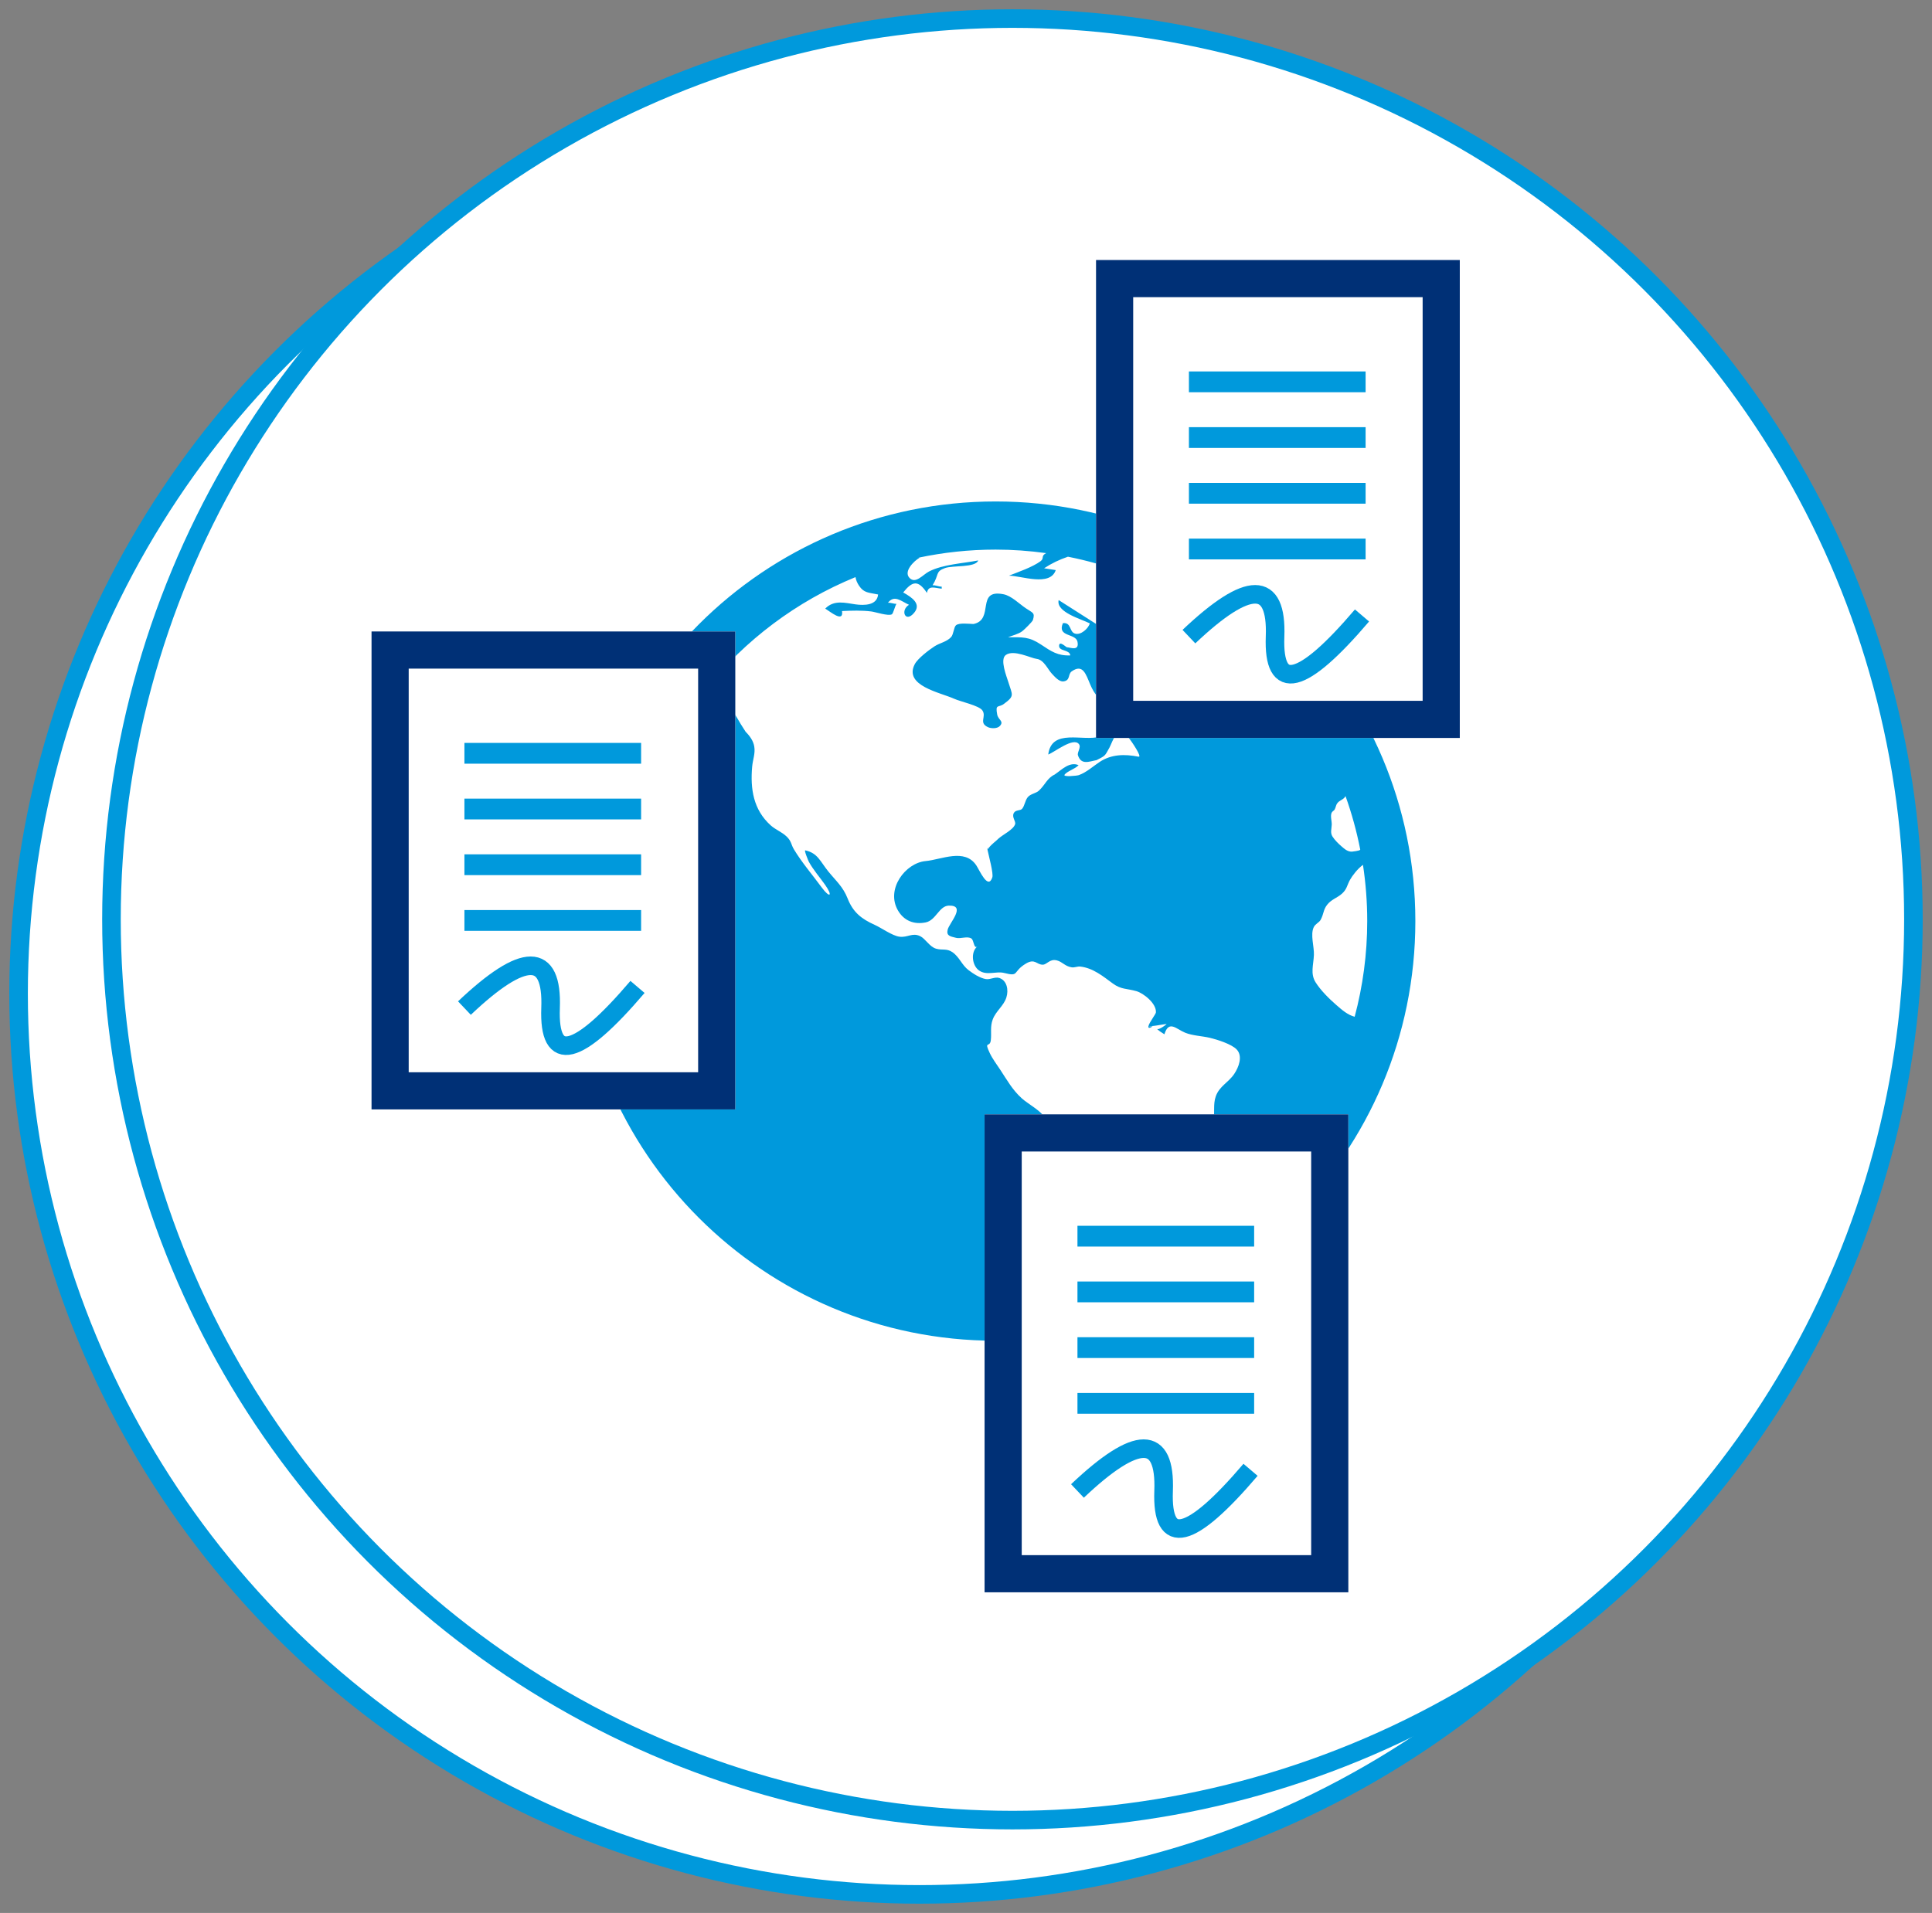<?xml version="1.0" encoding="UTF-8"?>
<svg width="104px" height="103px" viewBox="0 0 104 103" version="1.1" xmlns="http://www.w3.org/2000/svg" xmlns:xlink="http://www.w3.org/1999/xlink">
    <rect x="0" y="0" width="104" height="103" fill="#808080" stroke="none"/>
    <!-- Generator: Sketch 45.2 (43514) - http://www.bohemiancoding.com/sketch -->
    <title>3</title>
    <desc>Created with Sketch.</desc>
    <defs>
        <rect id="path-1" x="0" y="0" width="19.581" height="25.734"></rect>
        <rect id="path-2" x="0" y="0" width="19.581" height="25.734"></rect>
        <rect id="path-3" x="0" y="0" width="19.581" height="25.734"></rect>
    </defs>
    <g id="Page-1" stroke="none" stroke-width="1" fill="none" fill-rule="evenodd">
        <g id="Artboard" transform="translate(-585, -437)">
            <g id="3" transform="translate(586, 438)">
                <circle id="Oval-Copy" stroke="#0099DC" fill="#FFFFFF" cx="48.5" cy="52.5" r="48.5"></circle>
                <circle id="Oval" stroke="#0099DC" fill="#FFFFFF" cx="53.5" cy="48.5" r="48.5"></circle>
                <g id="地球" transform="translate(30, 26)" fill-rule="nonzero" fill="#0099DC">
                    <path d="M22.165,18.757 C22.171,18.753 22.179,18.75 22.185,18.746 C22.162,18.702 22.144,18.662 22.135,18.635 C22.146,18.675 22.156,18.716 22.165,18.757 L22.165,18.757 L22.165,18.757 Z M30.833,28.236 C30.834,28.236 30.834,28.235 30.834,28.234 C30.831,28.233 30.821,28.233 30.82,28.23 C30.822,28.233 30.83,28.233 30.833,28.236 L30.833,28.236 Z M31.047,28.264 C30.994,28.254 30.873,28.272 30.825,28.233 C30.796,28.347 30.84,28.391 31.047,28.264 L31.047,28.264 Z M22.595,0 C10.116,0 0,10.116 0,22.594 C0,35.073 10.116,45.189 22.595,45.189 C35.073,45.189 45.189,35.073 45.189,22.594 C45.189,10.116 35.073,2.50853824e-15 22.595,2.50853824e-15 L22.595,0 Z M37.026,8.826 C36.248,8.85 35.706,8.851 35.08,9.283 C34.829,9.457 34.657,9.688 34.338,9.778 C34.051,9.858 33.741,9.787 33.457,9.884 C32.43,10.232 32.593,12.431 31.24,12.099 C30.605,11.943 30.157,11.192 29.837,10.702 C29.555,10.271 29.042,9.914 29.389,9.374 C29.231,9.415 29.063,9.368 28.907,9.398 C29.123,8.922 29.85,8.964 29.971,8.72 C30.272,8.111 29.142,8.047 28.822,7.963 C29.208,7.552 29.403,8.101 29.784,8.008 C30.15,7.918 29.591,7.436 29.371,7.382 C29.293,7.362 28.004,7.738 28.75,7.07 C27.829,6.484 26.909,5.897 25.988,5.31 C25.833,5.963 27.214,6.334 27.664,6.564 C27.594,6.833 27.175,7.226 26.854,7.111 C26.551,7.002 26.674,6.502 26.217,6.552 C25.891,7.31 26.907,7.088 27.001,7.553 C27.108,8.082 26.617,7.858 26.428,7.849 C26.383,7.846 26.031,7.482 26.012,7.758 C25.99,8.086 26.574,7.958 26.615,8.289 C25.934,8.316 25.587,8.071 25.033,7.702 C24.386,7.273 24.055,7.312 23.262,7.312 C23.499,7.215 23.826,7.142 24.028,6.986 C24.139,6.9 24.573,6.478 24.602,6.384 C24.724,5.977 24.595,6.008 24.206,5.741 C23.86,5.505 23.441,5.08 23.022,4.997 C21.503,4.694 22.554,6.367 21.401,6.598 C21.421,6.599 21.442,6.6 21.459,6.6 L21.393,6.6 C21.396,6.6 21.398,6.599 21.401,6.598 C21.135,6.589 20.635,6.524 20.463,6.665 C20.342,6.764 20.332,7.161 20.196,7.305 C19.955,7.563 19.595,7.614 19.307,7.799 C19.026,7.981 18.407,8.445 18.242,8.761 C17.634,9.923 19.612,10.283 20.362,10.623 C20.701,10.777 21.692,10.987 21.876,11.243 C22.123,11.587 21.663,11.91 22.18,12.152 C22.344,12.229 22.685,12.245 22.827,12.085 C23.058,11.825 22.733,11.767 22.678,11.466 C22.57,10.887 22.747,11.117 23.038,10.902 C23.631,10.464 23.498,10.437 23.284,9.739 C23.185,9.415 22.811,8.508 23.14,8.268 C23.569,7.955 24.483,8.438 24.812,8.478 C25.195,8.525 25.412,9.055 25.621,9.272 C25.759,9.416 26.007,9.721 26.249,9.688 C26.633,9.636 26.472,9.3 26.695,9.145 C27.293,8.731 27.45,9.294 27.688,9.857 C27.913,10.386 28.124,10.582 28.523,10.921 C28.709,11.079 29.52,11.643 29.444,11.99 C29.392,12.224 28.465,12.579 28.216,12.658 C27.31,12.945 25.61,12.188 25.427,13.625 C25.779,13.494 26.779,12.677 27.079,13.065 C27.216,13.24 26.971,13.496 27.028,13.671 C27.2,14.194 27.603,14.012 28.026,13.927 C27.997,13.945 27.968,13.961 27.937,13.975 C28.515,13.678 28.455,13.739 28.72,13.258 C28.806,13.1 28.936,12.719 29.057,12.606 C29.478,12.22 29.542,12.486 29.803,12.784 C29.871,12.863 30.515,13.79 30.285,13.743 C29.537,13.593 28.818,13.613 28.197,14.023 C27.839,14.259 27.501,14.578 27.074,14.735 C26.971,14.772 26.213,14.844 26.303,14.715 C26.433,14.526 26.884,14.401 27.061,14.198 C26.569,13.995 26.158,14.443 25.771,14.705 C25.36,14.899 25.265,15.261 24.915,15.579 C24.762,15.717 24.474,15.741 24.324,15.923 C24.179,16.1 24.16,16.378 24.023,16.545 C23.926,16.663 23.678,16.592 23.577,16.769 C23.446,17 23.698,17.215 23.642,17.382 C23.541,17.685 22.965,17.942 22.744,18.16 C22.774,18.131 22.803,18.102 22.832,18.072 C22.61,18.305 22.329,18.477 22.155,18.746 C22.235,19.127 22.486,20.034 22.416,20.243 C22.185,20.93 21.736,19.869 21.555,19.595 C20.93,18.654 19.681,19.284 18.827,19.362 C17.736,19.462 16.667,20.878 17.341,22.028 C17.664,22.579 18.207,22.792 18.831,22.665 C19.386,22.551 19.552,21.775 20.075,21.761 C21.035,21.735 20.096,22.702 20.013,23.056 C19.936,23.385 20.133,23.415 20.471,23.497 C20.721,23.557 21.074,23.39 21.291,23.533 C21.427,23.622 21.421,24.116 21.608,23.96 C21.239,24.266 21.325,24.992 21.704,25.254 C22.124,25.546 22.618,25.276 23.058,25.388 C23.888,25.6 23.491,25.325 24.22,24.885 C24.712,24.588 24.793,24.941 25.129,24.942 C25.358,24.943 25.503,24.613 25.885,24.709 C26.197,24.787 26.32,25.028 26.693,25.084 C26.845,25.106 27.003,25.026 27.148,25.042 C27.837,25.119 28.364,25.559 28.907,25.957 C29.354,26.284 29.65,26.218 30.173,26.367 C30.554,26.476 31.259,27.028 31.223,27.513 C31.216,27.6 30.882,28.036 30.825,28.232 C30.923,28.3 31.602,28.148 31.801,28.134 C31.736,28.21 31.273,28.535 31.273,28.362 C31.273,28.45 31.6,28.632 31.68,28.689 C31.921,27.905 32.317,28.409 32.795,28.603 C33.2,28.768 33.699,28.778 34.131,28.88 C34.499,28.968 35.308,29.216 35.58,29.516 C35.907,29.877 35.681,30.463 35.439,30.823 C35.122,31.294 34.644,31.475 34.446,32.029 C34.29,32.468 34.407,32.911 34.318,33.398 C34.197,34.057 34.101,33.826 33.676,34.228 C33.319,34.567 33.67,34.508 33.184,34.724 C32.696,34.941 32.266,34.876 31.928,35.412 C31.941,35.379 31.952,35.345 31.962,35.31 C31.819,35.509 31.748,35.918 31.68,36.052 C31.509,36.394 31.274,36.61 31.005,36.896 C30.901,37.005 29.952,38.302 29.897,38.198 C29.826,38.063 29.077,38.334 29.042,38.141 C29.071,38.303 29.034,38.249 29.22,38.342 C29.048,39.409 28.597,39.568 27.55,39.579 C27.64,40.091 27.17,39.989 26.952,40.265 C26.824,40.426 26.764,40.878 26.675,41.086 C26.62,41.217 26.211,41.742 26.211,41.846 C26.211,41.942 26.349,42.082 26.478,42.216 C25.74,42.362 24.987,42.464 24.222,42.526 C24.365,42.346 24.4,42.187 23.944,42.166 C24.066,41.834 24.353,41.645 24.474,41.324 C24.531,41.173 24.484,41.113 24.532,40.963 C24.699,40.444 24.627,40.64 24.533,40.237 C24.313,39.294 24.611,39.036 24.868,38.173 C25.132,37.285 25.108,36.134 25.277,35.178 C25.357,34.721 25.489,33.769 25.33,33.336 C25.151,32.849 24.363,32.466 24.003,32.138 C23.492,31.673 23.221,31.17 22.841,30.595 C22.649,30.303 22.429,30.017 22.279,29.699 C21.958,29.02 22.28,29.424 22.334,29.024 C22.385,28.636 22.287,28.29 22.441,27.884 C22.611,27.434 23.036,27.154 23.175,26.701 C23.301,26.298 23.205,25.791 22.791,25.657 C22.56,25.581 22.305,25.755 22.073,25.717 C21.75,25.664 21.383,25.423 21.13,25.23 C20.775,24.96 20.642,24.521 20.265,24.265 C19.949,24.051 19.724,24.179 19.386,24.079 C19.034,23.975 18.816,23.541 18.532,23.405 C18.105,23.2 17.865,23.494 17.414,23.434 C17.031,23.384 16.447,22.96 16.089,22.799 C15.361,22.473 14.918,22.114 14.627,21.375 C14.378,20.742 14.014,20.446 13.586,19.919 C13.153,19.384 13.017,18.929 12.349,18.786 C12.271,18.769 12.512,19.347 12.537,19.394 C12.776,19.836 13.135,20.24 13.423,20.651 C13.848,21.258 13.667,21.371 13.235,20.785 C12.741,20.114 12.169,19.447 11.74,18.737 C11.578,18.469 11.61,18.295 11.343,18.04 C11.085,17.794 10.747,17.674 10.487,17.44 C9.553,16.599 9.383,15.477 9.489,14.279 C9.524,13.888 9.665,13.576 9.603,13.201 C9.552,12.889 9.367,12.631 9.138,12.401 C9.064,12.283 8.877,11.993 8.867,11.974 C8.655,11.622 8.49,11.275 8.152,10.986 C7.959,10.819 7.459,10.43 6.988,10.104 C9.104,7.464 11.874,5.372 15.051,4.073 C15.076,4.233 15.145,4.392 15.248,4.545 C15.509,4.932 15.758,4.902 16.268,5.009 C16.213,5.601 15.521,5.605 15.053,5.541 C14.494,5.464 13.906,5.279 13.422,5.768 C13.689,5.929 14.423,6.556 14.326,5.901 C14.861,5.875 15.379,5.859 15.903,5.923 C16.113,5.948 16.816,6.184 17.007,6.077 C17.087,6.031 17.172,5.637 17.256,5.515 C17.107,5.516 16.947,5.441 16.798,5.455 C17.145,5.011 17.491,5.36 17.932,5.564 C17.446,5.859 17.735,6.567 18.21,5.992 C18.6,5.519 18.114,5.176 17.619,4.9 C18.118,4.275 18.427,4.219 18.897,4.924 C18.974,4.489 19.326,4.664 19.693,4.696 L19.693,4.587 C19.531,4.591 19.359,4.498 19.199,4.515 C19.572,3.918 19.334,3.782 19.868,3.587 C20.294,3.432 21.509,3.576 21.658,3.176 C20.808,3.341 19.781,3.381 19.015,3.767 C18.684,3.934 18.29,4.46 17.96,4.118 C17.621,3.767 18.202,3.203 18.499,3.031 L18.428,3.031 C19.773,2.745 21.165,2.592 22.594,2.592 C23.518,2.592 24.425,2.66 25.315,2.782 C25.007,2.944 25.235,3.053 25.011,3.219 C24.582,3.534 23.821,3.797 23.311,3.996 C23.959,3.994 25.529,4.604 25.831,3.695 C25.622,3.663 25.413,3.63 25.204,3.598 C25.595,3.339 26.03,3.129 26.488,2.975 C30.618,3.794 34.291,5.888 37.086,8.827 C37.066,8.827 37.046,8.826 37.026,8.827 L37.026,8.827 L37.026,8.826 Z M40.683,16.759 C40.721,16.68 40.807,16.654 40.843,16.588 C40.919,16.45 40.902,16.357 40.995,16.239 C41.094,16.111 41.229,16.08 41.34,15.98 C41.384,15.94 41.409,15.902 41.43,15.864 C41.763,16.794 42.029,17.756 42.222,18.744 C42.216,18.751 42.213,18.761 42.205,18.767 C42.157,18.806 41.84,18.853 41.775,18.855 C41.546,18.864 41.376,18.712 41.211,18.568 C41.043,18.423 40.846,18.228 40.727,18.04 C40.6,17.839 40.679,17.632 40.688,17.402 C40.695,17.209 40.601,16.933 40.683,16.759 L40.683,16.759 L40.683,16.759 Z M40.942,27.119 C40.554,26.782 40.096,26.33 39.82,25.893 C39.525,25.427 39.707,24.948 39.728,24.415 C39.746,23.966 39.527,23.328 39.718,22.924 C39.805,22.74 40.006,22.679 40.089,22.528 C40.264,22.208 40.225,21.992 40.44,21.716 C40.671,21.421 40.982,21.348 41.239,21.117 C41.509,20.874 41.501,20.682 41.672,20.371 C41.797,20.144 42.091,19.764 42.369,19.566 C42.519,20.554 42.598,21.565 42.598,22.594 C42.598,24.375 42.361,26.101 41.922,27.745 C41.548,27.648 41.24,27.379 40.942,27.119 L40.942,27.119 L40.942,27.119 Z" id="Shape"></path>
                </g>
                <g id="Group-10" transform="translate(19, 33)">
                    <g id="Rectangle">
                        <use fill="#FFFFFF" fill-rule="evenodd" xlink:href="#path-1"></use>
                        <rect stroke="#003076" stroke-width="2" x="1" y="1" width="17.581" height="23.734"></rect>
                    </g>
                    <rect id="Rectangle-4" fill="#0099DC" x="5" y="9" width="9.511" height="1.119"></rect>
                    <rect id="Rectangle-4-Copy-3" fill="#0099DC" x="5" y="6" width="9.511" height="1.119"></rect>
                    <rect id="Rectangle-4-Copy" fill="#0099DC" x="5" y="12" width="9.511" height="1.119"></rect>
                    <rect id="Rectangle-4-Copy-2" fill="#0099DC" x="5" y="15" width="9.511" height="1.119"></rect>
                    <path d="M5,20.278 C8.205,17.241 9.751,17.241 9.637,20.278 C9.524,23.315 11.084,22.935 14.317,19.139" id="Path-3" stroke="#0099DC"></path>
                </g>
                <g id="Group-10-Copy" transform="translate(58, 13)">
                    <g id="Rectangle">
                        <use fill="#FFFFFF" fill-rule="evenodd" xlink:href="#path-2"></use>
                        <rect stroke="#003076" stroke-width="2" x="1" y="1" width="17.581" height="23.734"></rect>
                    </g>
                    <rect id="Rectangle-4" fill="#0099DC" x="5" y="9" width="9.511" height="1.119"></rect>
                    <rect id="Rectangle-4-Copy-3" fill="#0099DC" x="5" y="6" width="9.511" height="1.119"></rect>
                    <rect id="Rectangle-4-Copy" fill="#0099DC" x="5" y="12" width="9.511" height="1.119"></rect>
                    <rect id="Rectangle-4-Copy-2" fill="#0099DC" x="5" y="15" width="9.511" height="1.119"></rect>
                    <path d="M5,20.278 C8.205,17.241 9.751,17.241 9.637,20.278 C9.524,23.315 11.084,22.935 14.317,19.139" id="Path-3" stroke="#0099DC"></path>
                </g>
                <g id="Group-10-Copy-2" transform="translate(52, 59)">
                    <g id="Rectangle">
                        <use fill="#FFFFFF" fill-rule="evenodd" xlink:href="#path-3"></use>
                        <rect stroke="#003076" stroke-width="2" x="1" y="1" width="17.581" height="23.734"></rect>
                    </g>
                    <rect id="Rectangle-4" fill="#0099DC" x="5" y="9" width="9.511" height="1.119"></rect>
                    <rect id="Rectangle-4-Copy-3" fill="#0099DC" x="5" y="6" width="9.511" height="1.119"></rect>
                    <rect id="Rectangle-4-Copy" fill="#0099DC" x="5" y="12" width="9.511" height="1.119"></rect>
                    <rect id="Rectangle-4-Copy-2" fill="#0099DC" x="5" y="15" width="9.511" height="1.119"></rect>
                    <path d="M5,20.278 C8.205,17.241 9.751,17.241 9.637,20.278 C9.524,23.315 11.084,22.935 14.317,19.139" id="Path-3" stroke="#0099DC"></path>
                </g>
            </g>
        </g>
    </g>
</svg>